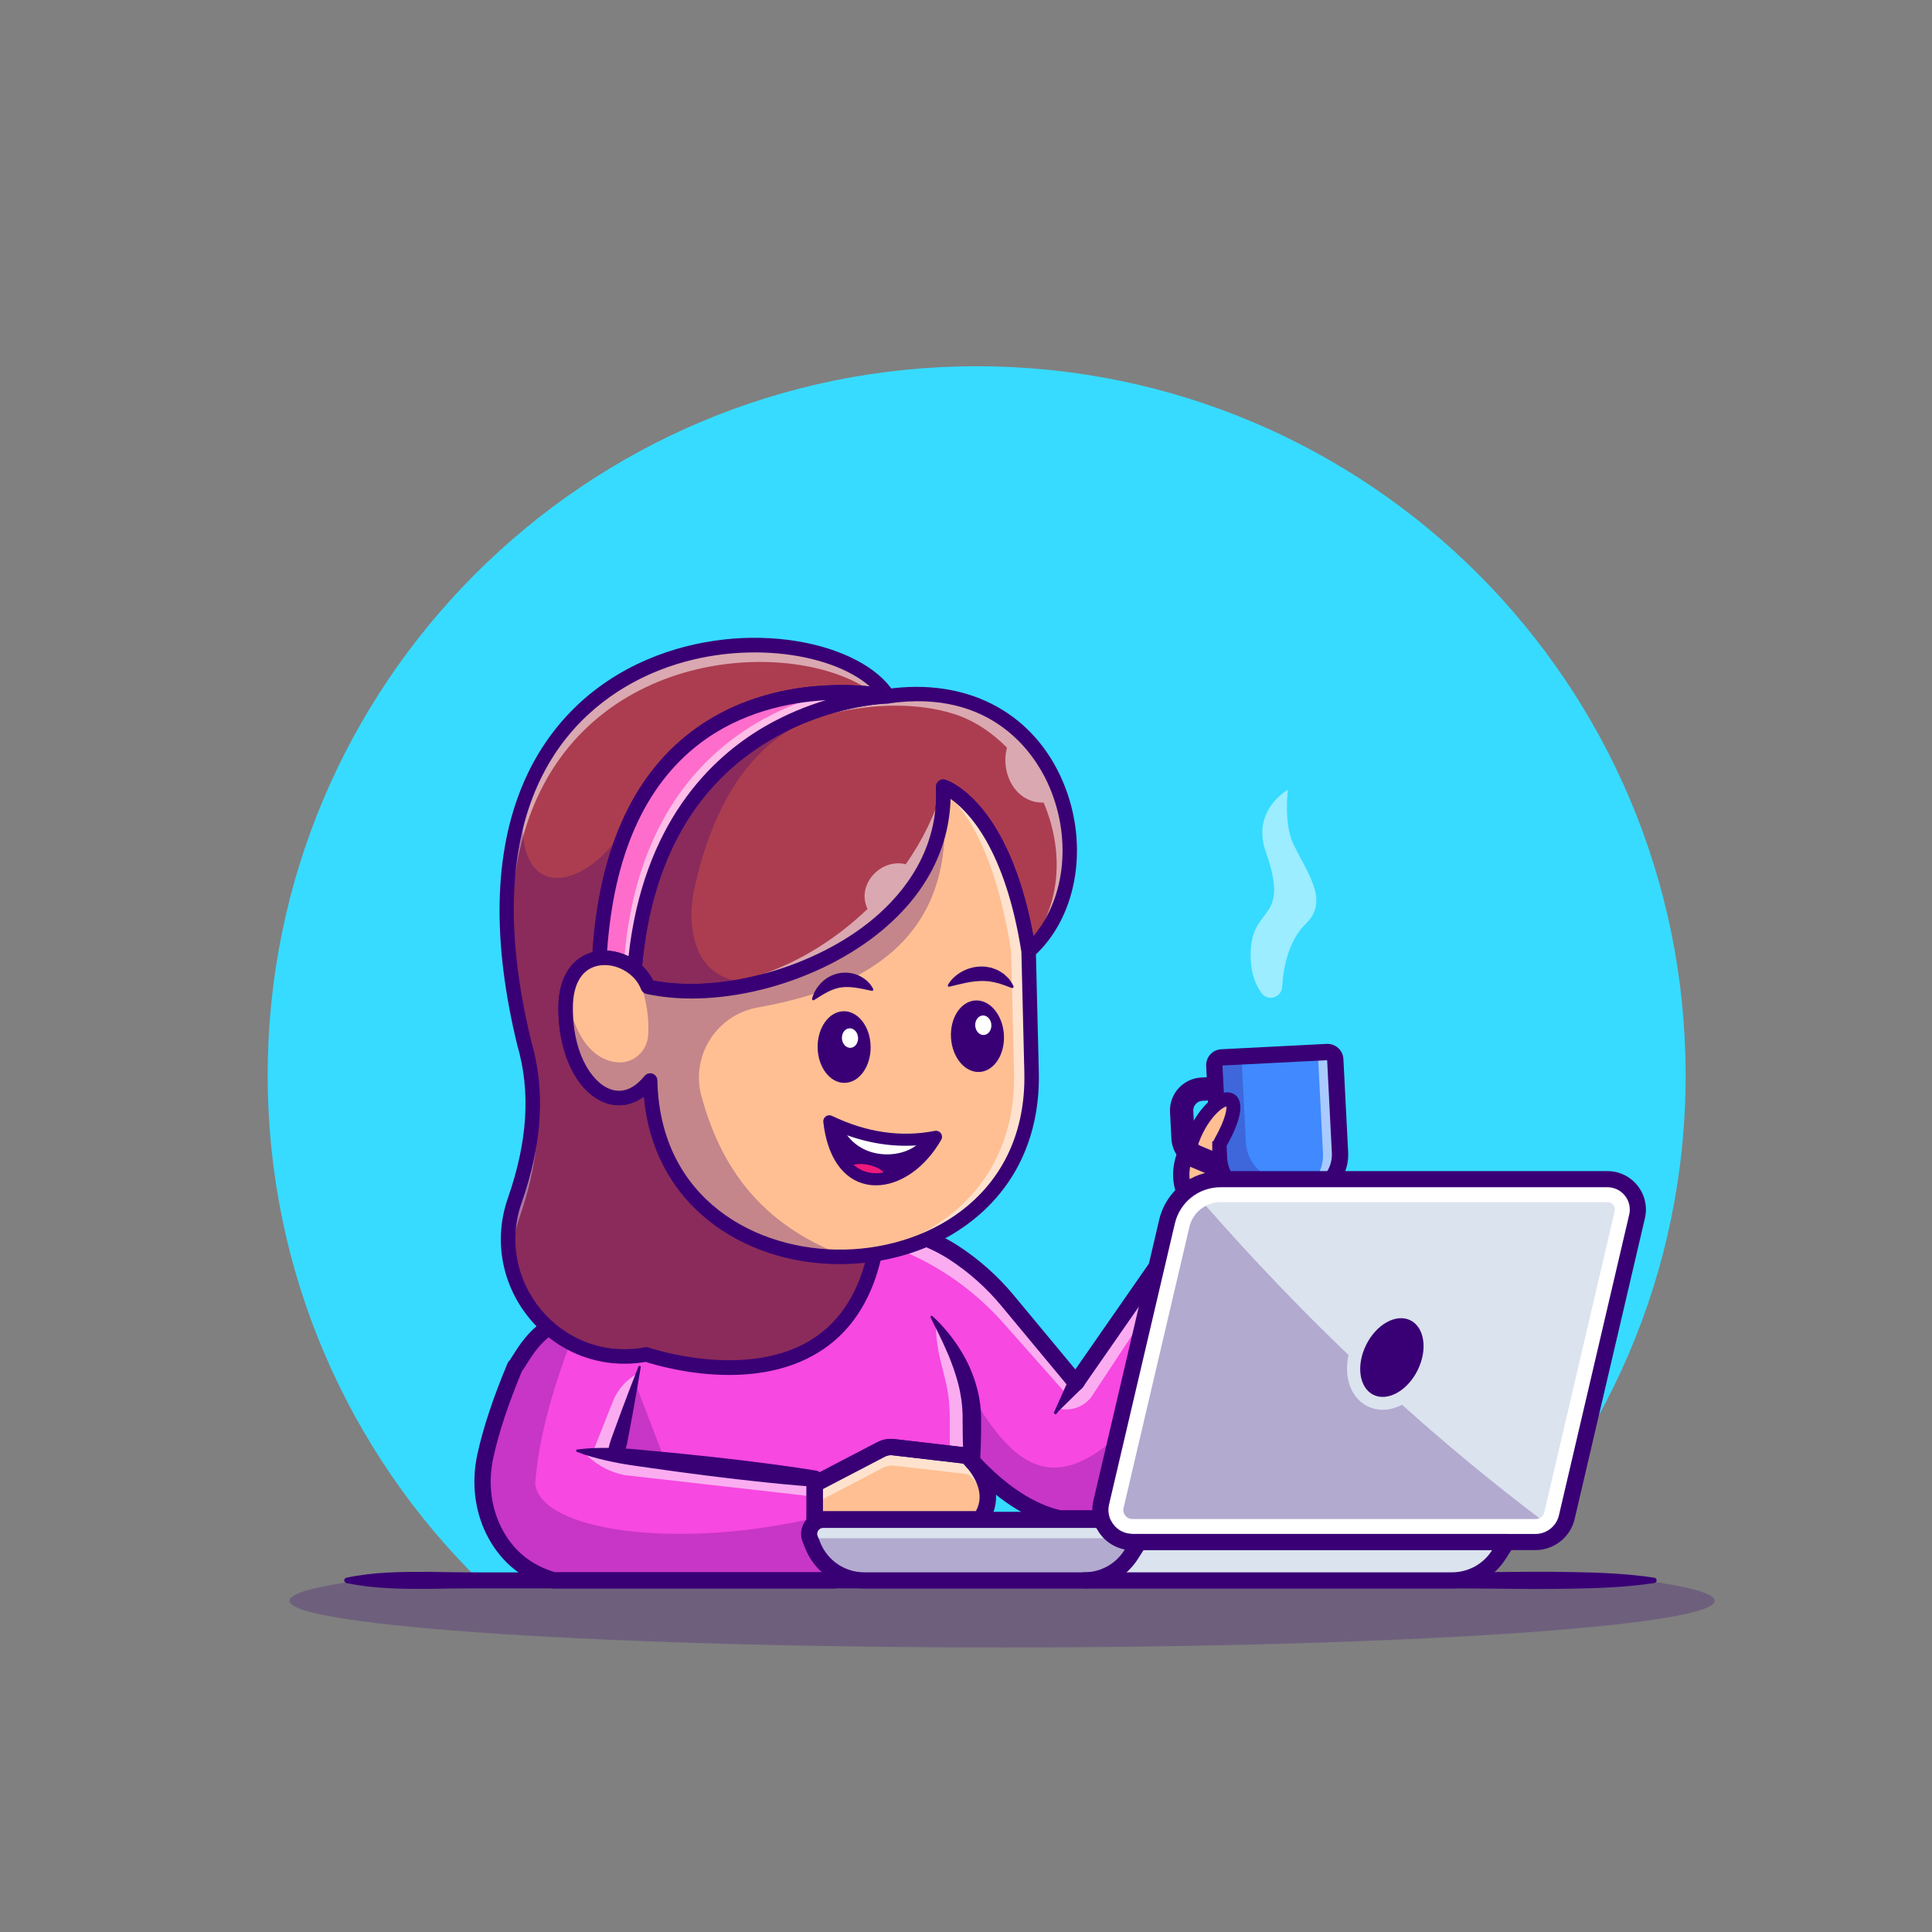<?xml version="1.0" encoding="utf-8"?>
<!-- Generator: Adobe Illustrator 27.5.0, SVG Export Plug-In . SVG Version: 6.00 Build 0)  -->
<svg version="1.1" id="Layer_1" xmlns="http://www.w3.org/2000/svg" xmlns:xlink="http://www.w3.org/1999/xlink" x="0px" y="0px"
	 viewBox="0 0 4000 4000" style="enable-background:new 0 0 4000 4000;" xml:space="preserve">
<rect x="0" y="0" width="4000" height="4000" fill="#808080" stroke="none"/>
<g>
	<g>
		<rect style="fill:none;" width="4000" height="4000"/>
	</g>
	<g>
		<g>
			<g>
				<path style="fill:#37DBFF;" d="M3489.938,2226.133c0-810.679-657.185-1467.861-1467.864-1467.861
					S554.21,1415.454,554.21,2226.133c0,409.985,168.151,780.64,439.166,1046.958h2057.396
					C3321.787,3006.772,3489.938,2636.118,3489.938,2226.133z"/>
			</g>
		</g>
		<g>
			<g>
				<g>
					<g>
						<path style="fill:#F748E1;" d="M2405.464,2607.277l-1.881,30.33v0.096l-29.751,475.874l-5.593,1.977l-80.14,28.064h-94.268
							c-58.297-12.779-121.174-52.8-182.027-119.342c-0.771-0.868-1.591-1.737-2.411-2.652c-4.581-4.918-7.667-7.667-7.667-7.667
							l-152.228-17.744c-8.679-1.012-17.455,0.627-25.219,4.629l-137.569,71.75v78.838l26.762,81.924l12.633,38.624h-579.448
							c-55.163-15.816-94.172-48.171-119.776-94.22c-27.485-49.473-34.091-107.673-22.084-162.981
							c13.019-60.081,36.212-125.128,61.624-185.739l0.048,0.048c11.09-9.885,47.498-82.937,125.758-102.851
							c32.837-8.39,75.074,7.474,122.715,17.359c19.046,3.954,37.177,5.931,54.343,6.027
							c96.969,0.53,162.643-59.888,183.329-171.467c93.497,111.771,175.421,25.46,198.084-25.46
							c2.266-5.063,3.954-9.789,4.966-13.935c1.35-5.352,1.64-9.692,0.772-12.633l3.616,0.771l143.645,31.729
							c24.736,8.92,48.557,20.348,70.641,34.621c41.854,27.196,79.465,60.563,111.482,99.139l4.774,5.738l136.99,164.958
							l167.031-240.227L2405.464,2607.277z"/>
						<path style="fill:#390075;" d="M1729.304,3274.294l-583.286-0.093c-53.809-15.425-94.573-47.495-121.162-95.317
							c-26.919-48.457-34.849-106.909-22.324-164.6c11.563-53.35,32.339-115.981,61.751-186.147l1.335-3.184l0.823,0.825
							c2.002-2.305,4.722-6.099,7.974-10.63c17.471-24.351,53.821-75.02,117.244-91.162c25.195-6.431,54.853,0.859,89.199,9.297
							c11.157,2.739,22.693,5.576,34.558,8.037c18.645,3.872,36.775,5.884,53.882,5.981c0.413,0.005,0.837,0.005,1.248,0.005
							c95.689,0,159.509-60.171,179.79-169.58l0.899-4.839l3.159,3.774c33.489,40.034,68.132,57.871,102.944,52.993
							c41.448-5.796,76.352-44.448,91.245-77.905c2.229-4.985,3.855-9.541,4.829-13.54c1.592-6.309,1.314-9.692,0.801-11.426
							l-1.104-3.74l7.429,1.587l143.66,31.729c26.084,9.39,50.012,21.113,71.399,34.937c42.258,27.461,79.941,60.972,112.009,99.609
							l139.817,168.35l180.867-260.093l-2.39,38.589l-29.846,477.5l-7.039,2.49l-80.913,28.198h-94.27
							c-60.61-13.237-123.975-54.746-183.738-120.103l-2.429-2.671c-3.337-3.584-5.893-6.011-6.951-6.992l-151.482-17.656
							c-8.201-0.981-16.46,0.557-23.889,4.385l-136.311,71.094v77.061L1729.304,3274.294z M1146.984,3269.656h575.923
							l-38.516-118.228v-80.244l138.816-72.397c8.257-4.258,17.451-5.928,26.56-4.878l152.954,17.832l0.547,0.483
							c0.129,0.117,3.218,2.881,7.822,7.817l2.441,2.69c59.097,64.619,121.621,105.649,180.793,118.623l93.379-0.054l83.909-29.399
							l31.025-496.514l-174.89,251.514l-143.711-173.032c-31.77-38.281-69.104-71.479-110.962-98.682
							c-21.089-13.628-44.697-25.195-70.166-34.38l-143.684-31.719c0.127,2.832-0.31,6.255-1.313,10.234
							c-1.038,4.258-2.754,9.077-5.098,14.316c-15.393,34.585-51.638,74.565-94.836,80.605
							c-35.388,4.946-70.379-12.173-103.999-50.918c-21.694,108.833-86.665,168.613-183.425,168.613c-0.427,0-0.854,0-1.282,0
							c-17.417-0.103-35.854-2.144-54.8-6.079c-11.946-2.48-23.525-5.327-34.722-8.076c-33.74-8.301-62.891-15.469-86.948-9.307
							c-61.787,15.723-97.471,65.469-114.619,89.37c-4.329,6.035-7.505,10.459-9.885,12.705
							c-29.167,69.653-49.768,131.792-61.235,184.717c-12.285,56.587-4.526,113.892,21.846,161.357
							C1054.829,3223.25,1094.55,3254.543,1146.984,3269.656z"/>
					</g>
					<g>
						
							<rect x="2167.863" y="2891.983" transform="matrix(0.571 -0.821 0.821 0.571 -1429.681 3054.197)" style="fill:#390075;" width="76.046" height="4.638"/>
					</g>
				</g>
				<g style="opacity:0.25;">
					<path style="fill:#390075;" d="M1726.106,3271.977h-579.448c-55.163-15.816-94.172-48.171-119.776-94.22
						c-27.485-49.473-34.091-107.673-22.084-162.981c13.019-60.081,36.212-125.128,61.624-185.739l0.048,0.048
						c11.09-9.885,49.955-64.854,128.215-84.769c-47.158,118.281-79.803,229.523-86.602,328.275
						c11.91,95.088,283.576,136.123,567.153,72.811l7.667,53.668l30.571,34.283L1726.106,3271.977z"/>
				</g>
				<g>
					<path style="fill:#390075;" d="M3425.148,3277.49c-56.417,8.56-112.833,10.61-169.25,11.663
						c-56.417,1.182-112.834,0.554-169.25-0.09c-56.417-0.5-112.834-0.63-169.252-0.549h-169.25h-677.003h-677.003h-338.502
						l-84.625,0.032l-42.313,0.396l-42.312,0.686c-56.417,0.195-112.834-0.303-169.25-12.136c-3.044-0.64-4.995-3.625-4.357-6.67
						c0.474-2.253,2.239-3.909,4.357-4.355c56.416-11.836,112.833-12.332,169.25-12.136l42.312,0.686l42.313,0.396l84.625,0.032
						h338.502h677.003h677.003h169.25c56.417,0.081,112.834-0.049,169.252-0.552c56.416-0.645,112.833-1.272,169.25-0.088
						c56.417,1.052,112.833,3.103,169.25,11.663c3.044,0.461,5.138,3.306,4.675,6.35
						C3429.448,3275.286,3427.496,3277.131,3425.148,3277.49z"/>
				</g>
				<g>
					<g>
						<g>
							<path style="fill:#FFBF93;" d="M2456.609,2384.115c0,0-21.719,40.529-4.029,84.438c17.691,43.91,116.007,0,116.007,0"/>
						</g>
						<g>
							<path style="fill:#390075;" d="M2490.637,2490.403c-8.218,0-15.955-1.079-22.554-3.745
								c-8.486-3.428-14.426-9.229-17.654-17.241c-17.888-44.404,3.228-84.702,4.136-86.396l4.087,2.188
								c-0.212,0.396-20.981,40.137-3.921,82.48c2.737,6.792,7.813,11.729,15.088,14.668c32.256,13.032,97.17-15.63,97.822-15.923
								l1.89,4.233C2567.326,2471.653,2524.865,2490.398,2490.637,2490.403z"/>
						</g>
					</g>
					<g>
						<path style="fill:#4089FF;" d="M2695.096,2473.742l-83.429,4.253c-46.112,2.351-85.398-33.125-87.748-79.236l-9.821-192.647
							c-0.452-8.865,6.369-16.418,15.234-16.871l218.31-11.129c8.865-0.452,16.418,6.368,16.87,15.234l9.821,192.647
							C2776.683,2432.106,2741.208,2471.392,2695.096,2473.742z"/>
					</g>
					<g style="opacity:0.25;">
						<path style="fill:#390075;" d="M2758.271,2439.66c-14.356,19.562-37.053,32.741-63.154,34.072l-83.455,4.254
							c-46.086,2.349-85.408-33.113-87.76-79.247l-9.82-192.626c-0.452-8.861,6.406-16.405,15.267-16.856l41.078-2.094
							l9.085,178.227c2.352,46.135,41.626,81.599,87.76,79.247l83.407-4.252C2753.231,2440.255,2755.779,2440.029,2758.271,2439.66z
							"/>
					</g>
					<g style="opacity:0.55;">
						<path style="fill:#FFFFFF;" d="M2764.496,2193.348l9.819,192.626c2.352,46.134-33.113,85.408-79.198,87.758l-35.299,1.799
							c46.134-2.352,81.598-41.626,79.247-87.76l-9.82-192.626c-0.452-8.861-7.993-15.671-16.854-15.219l35.251-1.797
							C2756.503,2177.677,2764.044,2184.487,2764.496,2193.348z"/>
					</g>
					<g>
						<path style="fill:#390075;" d="M2607.355,2494.983c-53.083,0-97.559-41.763-100.293-95.366l-9.819-192.646
							c-0.923-18.14,13.083-33.657,31.226-34.585l218.313-11.128c18.137-0.903,33.66,13.096,34.585,31.23l9.822,192.646
							c1.367,26.807-7.788,52.534-25.774,72.456c-17.988,19.922-42.656,31.641-69.458,33.008l-83.43,4.253
							C2610.798,2494.939,2609.067,2494.983,2607.355,2494.983z M2530.993,2206.052l9.78,191.846
							c1.873,36.748,33.33,65.146,70.034,63.242l83.43-4.253l0,0c17.8-0.908,34.18-8.691,46.125-21.919
							c11.943-13.228,18.022-30.317,17.114-48.115l-9.78-191.846L2530.993,2206.052z"/>
					</g>
					<g>
						<g>
							<path style="fill:#FFBF93;" d="M2530.159,2359.479c-7.377,0.723-17.998,5.413-17.998,5.413v32.548l-50.956-13.32
								C2490.667,2265.308,2601.475,2226.829,2530.159,2359.479z"/>
						</g>
						<g>
							<path style="fill:#390075;" d="M2514.479,2400.442l-56.074-14.658l0.549-2.222c15.977-64.419,55.493-104.922,77.876-109.395
								c8.552-1.689,13.149,1.709,15.496,4.878c8.857,11.963,1.709,40.918-20.127,81.533l-0.583,1.089l-1.23,0.122
								c-5.405,0.527-12.859,3.394-15.906,4.639V2400.442z M2464.018,2382.458l45.823,11.978v-31.055l1.384-0.61
								c0.422-0.19,9.944-4.365,17.458-5.444c29.47-55.186,22.71-71.748,19.917-75.522c-2.251-3.037-5.901-4.063-10.862-3.091
								C2516.816,2282.893,2479.86,2321.199,2464.018,2382.458z"/>
						</g>
					</g>
					<g>
						<path style="fill:#390075;" d="M2461.218,2398.582c-1.155,0-2.327-0.137-3.496-0.43c-7.754-1.924-12.48-9.766-10.557-17.52
							c16.331-65.835,58.135-112.729,87.502-118.423c11.414-2.192,21.487,1.377,27.61,9.844
							c12.52,17.314,4.731,51.367-23.149,101.206c-3.896,6.982-12.712,9.468-19.688,5.566c-6.973-3.901-9.463-12.715-5.562-19.688
							c24.866-44.453,25.796-62.91,25.203-68.423c-12.72,3.013-48.723,35.952-63.835,96.88
							C2473.613,2394.182,2467.709,2398.582,2461.218,2398.582z"/>
					</g>
					<g>
						<path style="fill:#390075;" d="M2517.165,2437.927l-50.225-21.099c-24.011-10.073-40.386-33.398-41.709-59.409l-2.798-54.897
							c-0.93-18.218,5.291-35.698,17.512-49.224c12.214-13.511,28.96-21.465,47.156-22.393l28.171-1.436l2.456,48.154l-28.171,1.436
							c-5.339,0.273-10.254,2.607-13.835,6.572c-3.584,3.96-5.405,9.087-5.134,14.429l2.8,54.902
							c0.388,7.622,5.186,14.453,12.219,17.407l50.234,21.104L2517.165,2437.927z"/>
					</g>
					<g>
						<path style="fill:#390075;" d="M2490.524,2504.866c-9.978,0-19.556-1.343-27.893-4.712
							c-12.122-4.897-21.011-13.643-25.706-25.293c-20.405-50.654,3.767-96.782,4.807-98.721
							c4.402-8.208,14.631-11.309,22.847-6.899c8.193,4.39,11.289,14.57,6.941,22.773c-0.303,0.591-17.617,34.663-3.286,70.229
							c0.896,2.227,2.434,4.756,7.039,6.616c20.342,8.203,67.012-7.041,86.431-15.718c8.508-3.794,18.489,0.01,22.292,8.525
							c3.801,8.511-0.017,18.491-8.528,22.295C2569.621,2486.575,2527.331,2504.866,2490.524,2504.866z"/>
					</g>
				</g>
				<g>
					<path style="fill:#FCBBA0;" d="M1756.436,2454.616v80.574c-21.94,53.185-47.014,85.733-75.27,97.499
						c-8.728,3.616-17.745,5.256-27.051,4.918c-28.642-1.061-60.129-20.83-94.461-59.502l-6.799-192.298
						c24.35,24.785,49.473,44.41,75.559,57.574c28.883,14.707,58.924,21.506,90.459,18.805
						C1731.169,2461.126,1743.706,2458.618,1756.436,2454.616z"/>
					<path style="fill:#390075;" d="M1656.455,2639.968c-0.806,0-1.614-0.015-2.422-0.044
						c-29.229-1.084-61.563-21.367-96.113-60.283l-0.554-0.625l-7.036-199.087l4.18,4.253c24.963,25.41,50.178,44.629,74.951,57.129
						c29.233,14.888,59.243,21.138,89.216,18.564c12.168-1.05,24.639-3.564,37.063-7.471l3.015-0.947l-0.176,84.614
						c-22.107,53.594-47.852,86.821-76.521,98.755C1673.816,2638.245,1665.217,2639.968,1656.455,2639.968z M1561.941,2577.185
						c33.464,37.524,64.504,57.075,92.261,58.11c8.906,0.283,17.698-1.274,26.077-4.751c27.417-11.411,52.258-43.647,73.838-95.815
						v-76.978c-11.748,3.481-23.523,5.752-35.042,6.743c-30.862,2.646-61.707-3.77-91.712-19.048
						c-23.83-12.026-48.027-30.117-71.982-53.818L1561.941,2577.185z"/>
				</g>
				<g style="opacity:0.55;">
					<path style="fill:#FFFFFF;" d="M1320.469,2843.558L1320.469,2843.558c-23.495,12.605-41.766,33.126-51.569,57.922
						l-41.16,104.108l-20.239-0.607l0,0c21.175,24.103,49.443,40.876,80.746,47.911l5.479,1.231l392.985,44.603v-26.135
						l-386.736-57.814l-15.645-8.728L1320.469,2843.558z"/>
				</g>
				<g>
					<path style="fill:#390075;" d="M1552.614,2595.002c-9.321,0-16.877-7.529-16.877-16.851v-0.049c0-1.04,0.098-2.075,0.288-3.096
						c9.868-52.871,8.941-116.45-2.751-189.019l-1.799-3.105c-4.646-8.081-1.858-18.398,6.223-23.042
						c8.076-4.648,18.396-1.855,23.04,6.226l3.325,5.737c1.008,1.753,1.692,3.672,2.021,5.664
						c12.776,77.578,13.845,146.016,3.179,203.428C1567.932,2588.894,1560.983,2595.002,1552.614,2595.002z"/>
				</g>
				<g>
					<path style="fill:#390075;" d="M1194.972,3001.079c21.132-2.952,41.987-3.56,62.753-3.394
						c20.767,0.154,41.4,1.443,61.959,3.354c41.112,3.882,82.252,7.527,123.293,12.024c20.538,2.092,41.061,4.316,61.558,6.765
						c20.509,2.344,41.013,4.722,61.483,7.395c40.969,5.1,81.875,10.737,122.665,17.371l0.753,0.122
						c8.279,1.348,14.159,8.516,14.152,16.641v11.235c0,9.319-7.556,16.875-16.876,16.875c-9.321,0-16.877-7.556-16.877-16.875
						v-11.235l14.905,16.76c-41.215-3.013-82.312-7.024-123.346-11.57c-20.532-2.151-41.029-4.595-61.522-7.078
						c-20.505-2.373-40.984-4.973-61.447-7.703c-40.963-5.151-81.826-11.152-122.717-16.919
						c-20.443-2.91-40.812-6.445-61.046-11.116c-20.237-4.656-40.382-10.088-60.253-17.864c-1.282-0.503-1.914-1.948-1.412-3.23
						C1193.335,3001.772,1194.111,3001.204,1194.972,3001.079z"/>
				</g>
				<g>
					<path style="fill:#390075;" d="M1326.526,2830.635c-4.796,30.244-10.172,60.33-15.548,90.415l-8.413,45.032
						c-2.946,14.973-4.938,30.208-10.544,44.446c-3.434,8.723-13.289,13.008-22.012,9.575c-7.573-2.983-11.797-10.813-10.532-18.533
						c2.469-15.103,8.553-29.209,13.683-43.582l15.813-42.993c10.775-28.601,21.55-57.2,32.905-85.64
						c0.497-1.245,1.908-1.851,3.152-1.353C1326.102,2828.43,1326.7,2829.541,1326.526,2830.635z"/>
				</g>
				<g>
					<g>
						<path style="fill:#FFBF93;" d="M2029.886,3145.402h-343.175v-72.811l137.569-71.75c7.763-4.002,16.539-5.641,25.219-4.629
							l152.228,17.744c0,0,3.086,2.749,7.667,7.667c0.82,0.916,1.64,1.784,2.411,2.652
							C2030.465,3045.347,2065.375,3095.544,2029.886,3145.402z"/>
					</g>
					<g>
						<path style="fill:#390075;" d="M2031.083,3147.722h-346.692v-76.538l138.816-72.397c8.257-4.258,17.451-5.928,26.56-4.878
							l152.954,17.832l0.547,0.488c0.129,0.112,3.218,2.876,7.822,7.813l2.441,2.69c17.761,20.054,55.076,72.271,18.245,124.014
							L2031.083,3147.722z M1689.03,3143.083h339.653c33.75-48.721-1.709-98.179-18.616-117.271l-2.405-2.646
							c-3.337-3.584-5.893-6.011-6.951-6.992l-151.482-17.656c-8.201-0.981-16.46,0.557-23.889,4.385l-136.311,71.094V3143.083z"/>
					</g>
				</g>
				<g style="opacity:0.55;">
					<path style="fill:#FFFFFF;" d="M2044.159,3111.745c-6.703-21.167-19.915-38.672-29.124-49.135
						c-0.772-0.868-1.591-1.737-2.411-2.652c-4.581-4.918-7.667-7.667-7.667-7.667l-152.228-17.745
						c-8.679-1.012-17.455,0.627-25.219,4.629l-137.569,71.75v34.476h-3.231v-72.811l137.569-71.75
						c7.763-4.002,16.539-5.641,25.219-4.629l152.228,17.744c0,0,3.086,2.749,7.667,7.667c0.82,0.916,1.64,1.784,2.411,2.652
						C2026.221,3040.574,2050.379,3074.231,2044.159,3111.745z"/>
				</g>
				<g style="opacity:0.55;">
					<path style="fill:#FFFFFF;" d="M2403.584,2637.607v0.096l-23.193,71.123l-122.283,185.499l-3.95,4.037
						c-16.439,16.802-40.604,23.538-63.364,17.661l0,0l15.093-31.873l-129.065-145.594c-26.842-30.28-56.814-57.633-89.414-81.604
						l0,0c-56.923-41.855-121.091-72.83-189.271-91.365l-47.437-12.896l-0.096-0.048c0,0,1.977-5.545,5.063-13.887
						c1.254-3.52,2.749-7.57,4.388-11.862l143.645,31.729c24.736,8.92,48.557,20.348,70.641,34.621
						c41.854,27.196,79.465,60.563,111.482,99.139l4.774,5.738l136.99,164.958l167.031-240.227L2403.584,2637.607z"/>
				</g>
				<g style="opacity:0.55;">
					<path style="fill:#FFFFFF;" d="M1937.558,2738.432L1937.558,2738.432c0,26.061,3.161,52.026,9.413,77.326l9.997,40.453
						c6.252,25.3,9.413,51.265,9.413,77.326v80.404c0,0,49.405,1.882,53.844,0
						C2044.146,3003.803,1993.706,2796.152,1937.558,2738.432z"/>
				</g>
				<g>
					<path style="fill:#390075;" d="M2029.887,3162.278h-343.176c-9.321,0-16.878-7.554-16.878-16.875v-72.813
						c0-6.289,3.496-12.056,9.072-14.966l137.568-71.748c10.903-5.62,22.988-7.832,34.985-6.426l152.219,17.744
						c3.445,0.4,6.682,1.855,9.272,4.16c0.376,0.337,3.816,3.428,8.789,8.765l2.654,2.915
						c20.105,22.705,62.131,81.899,19.243,142.153C2040.471,3159.636,2035.349,3162.278,2029.887,3162.278z M1703.588,3128.528
						h317.007c20.176-36.792-4.258-73.677-21.426-93.066l-2.376-2.612c-0.974-1.04-1.877-1.978-2.678-2.788l-146.57-17.085
						c-5.327-0.625-10.693,0.371-15.53,2.866l-128.428,66.982V3128.528z"/>
				</g>
				<g>
					<path style="fill:#390075;" d="M1930.538,2724.788c9.977,9.165,19.352,18.953,28.092,29.343
						c4.414,5.156,8.634,10.503,12.78,15.916c3.973,5.532,8.063,11.023,11.842,16.75c7.502,11.462,14.419,23.45,20.588,35.894
						c5.963,12.554,11.284,25.52,15.419,38.989c4.109,13.455,7.701,27.222,9.46,41.36c0.597,3.508,1.012,7.043,1.309,10.596
						c0.308,3.547,0.773,7.095,0.939,10.649c0.178,7.058,0.425,14.429,0.38,20.847c-0.054,26.528-0.459,53.052-2.277,79.583
						c-0.637,9.319-8.71,16.36-18.031,15.72c-8.539-0.583-15.161-7.412-15.721-15.72c-1.82-26.558-2.228-53.12-2.284-79.68
						c0.087-6.853-0.127-12.751-0.217-18.962c-0.424-6.125-0.436-12.285-1.27-18.398l-1.057-9.189
						c-0.493-3.049-1.058-6.089-1.481-9.158c-0.94-6.121-2.235-12.212-3.602-18.296c-2.847-12.156-6.648-24.158-10.621-36.211
						c-4.38-11.907-8.654-24.021-14.041-35.774c-10.049-23.879-22.312-47.141-34.063-71.365c-0.602-1.213-0.105-2.683,1.108-3.286
						C1928.717,2723.936,1929.813,2724.136,1930.538,2724.788z"/>
				</g>
				<g>
					<g>
						<path style="fill:#390075;" d="M1726.105,3288.85h-579.448c-1.572,0-3.14-0.22-4.651-0.654
							c-57.649-16.528-101.345-50.923-129.875-102.236c-28.64-51.553-37.1-113.618-23.826-174.761
							c11.748-54.219,32.793-117.705,62.551-188.687c1.043-2.49,2.649-4.653,4.646-6.348c1.089-1.45,3.972-6.079,6.323-9.854
							c24.717-39.692,90.256-144.951,257.954-78.955c17.205,3.486,33.884,5.298,49.6,5.391c0.396,0,0.801,0,1.194,0
							c89.126,0,146.318-54.487,165.447-157.671c1.199-6.465,6.04-11.646,12.41-13.271c6.362-1.641,13.101,0.586,17.258,5.679
							c38.018,46.572,75.086,62.666,110.173,47.808c40.742-17.251,65.813-70.098,63.811-87.202
							c-0.635-5.425,1.394-10.82,5.444-14.482c4.053-3.662,9.622-5.146,14.956-3.96l147.261,32.5
							c0.708,0.156,1.406,0.356,2.087,0.605c26.838,9.678,51.76,21.899,74.077,36.318c43.518,28.281,82.302,62.769,115.308,102.539
							l127.588,153.623l165.215-237.588c4.319-6.221,12.241-8.804,19.404-6.304c7.148,2.49,11.768,9.434,11.294,16.987
							l-31.631,506.304c-0.422,6.768-4.858,12.627-11.262,14.873l-85.732,30.044c-1.794,0.63-3.679,0.947-5.581,0.947h-94.27
							c-1.216,0-2.427-0.132-3.616-0.391c-63.062-13.828-129.063-56.86-190.864-124.438l-2.556-2.817
							c-0.974-1.04-1.877-1.978-2.678-2.788l-146.57-17.085c-5.327-0.625-10.691,0.371-15.532,2.866l-128.425,66.982v65.918
							l38.56,117.988c1.68,5.142,0.793,10.776-2.38,15.151C1736.594,3286.262,1731.513,3288.85,1726.105,3288.85z M1149.072,3255.1
							h553.762l-32.166-98.428c-0.552-1.694-0.835-3.462-0.835-5.244v-78.838c0-6.289,3.499-12.056,9.072-14.966l137.568-71.748
							c10.903-5.62,22.988-7.832,34.985-6.426l152.219,17.744c3.445,0.4,6.682,1.855,9.272,4.16
							c0.376,0.337,3.816,3.428,8.789,8.765l2.654,2.915c56.35,61.621,115.588,100.952,171.304,113.711h89.531l72.458-25.396
							l27.168-434.878l-143.416,206.24c-3.008,4.331-7.869,7.002-13.135,7.227c-5.212,0.234-10.334-2.021-13.704-6.079
							l-141.755-170.684c-30.845-37.158-67.078-69.38-107.705-95.781c-19.851-12.827-42.117-23.774-66.157-32.524l-127.82-28.213
							c-8.415,34.565-39.109,81.494-82.144,99.717c-30.447,12.881-75.776,15.991-127.275-33.34
							c-28.237,98.071-96.56,153.467-191.228,153.467c-0.442,0-0.881,0-1.326-0.005c-18.384-0.103-37.788-2.251-57.681-6.382
							c-0.957-0.2-1.897-0.479-2.807-0.845c-142.522-56.694-193.655,25.415-218.225,64.883c-3.877,6.226-6.77,10.874-9.734,14.375
							c-28.303,67.876-48.303,128.364-59.453,179.824c-11.536,53.135-4.309,106.831,20.344,151.206
							C1065.632,3212.722,1100.791,3240.72,1149.072,3255.1z"/>
					</g>
					<g>
						<path style="fill:#390075;" d="M2241.443,2872.71l-55.276,54.189c-0.968,0.95-2.522,0.933-3.47-0.034
							c-0.725-0.74-0.884-1.826-0.49-2.717l31.519-70.701c3.864-8.665,14.02-12.559,22.686-8.694
							c8.666,3.862,12.56,14.019,8.696,22.686C2244.209,2869.453,2242.924,2871.25,2241.443,2872.71z"/>
					</g>
				</g>
				<g style="opacity:0.55;">
					<path style="fill:#FFFFFF;" d="M1756.436,2454.616v80.574c-21.94,53.185-47.014,85.733-75.27,97.499
						c39.154-36.308,37.707-88.096,37.707-88.096v-82.406C1731.169,2461.126,1743.706,2458.618,1756.436,2454.616z"/>
					<path style="fill:#390075;" d="M1670.068,2639.822l9.521-8.833c37.888-35.137,36.98-85.825,36.968-86.333l-0.003-84.6
						l2.119-0.181c12.17-1.05,24.641-3.564,37.065-7.471l3.015-0.947l-0.176,84.614c-22.107,53.594-47.852,86.821-76.521,98.755
						L1670.068,2639.822z M1721.193,2464.299v80.293c0.012,0.42,0.835,43.833-28.45,79.214
						c22.517-15.063,43.113-44.932,61.372-89.077v-76.978C1743.088,2461.023,1732.036,2463.22,1721.193,2464.299z"/>
				</g>
				<g>
					<path style="fill:#390075;" d="M1552.614,2595.002c-9.321,0-16.877-7.529-16.877-16.851v-0.049
						c0-9.321,7.556-16.875,16.877-16.875s16.877,7.554,16.877,16.875S1561.936,2595.002,1552.614,2595.002z"/>
				</g>
				<g style="opacity:0.25;">
					<path style="fill:#390075;" d="M2368.24,3115.555l-80.14,28.064h-94.268c-58.297-12.779-121.174-52.8-182.027-119.342
						c-0.771-0.868-1.591-1.737-2.411-2.652l-5.834-146.152c81.876,138.1,169.924,254.742,347.756,59.695
						C2351.314,2935.167,2360.573,3033.004,2368.24,3115.555z"/>
				</g>
				<g>
					<path style="fill:#390075;" d="M1756.435,2543c-9.321,0-16.877-7.554-16.877-16.875v-75.898
						c0-9.321,7.556-16.875,16.877-16.875s16.877,7.554,16.877,16.875v75.898C1773.313,2535.447,1765.756,2543,1756.435,2543z"/>
				</g>
				<g>
					<g>
						<path style="fill:#FFFFFF;" d="M3390.964,2505.599c-0.068,4.283-0.612,8.635-1.632,13.054l-145.366,621.989
							c-2.788,12.511-8.975,23.525-17.474,32.093c0,0-0.068,0.067-0.204,0.204c-0.884,0.884-1.768,1.7-2.652,2.516
							c-11.831,10.743-27.537,17.134-44.398,17.134H2344.57c-3.944,0-7.751-0.34-11.49-0.952
							c-16.862-2.924-31.344-12.17-41.135-25.021c-4.623-5.915-8.159-12.646-10.539-19.853c-3.536-10.879-4.352-22.845-1.632-35.016
							l136.392-582.349c6.187-26.381,21.281-48.886,41.679-64.525c0.068,0,0.068,0,0.068,0c2.244-1.767,4.624-3.4,7.003-4.963
							c18.018-11.83,39.503-18.562,62.28-18.562h800.875C3364.107,2441.347,3391.779,2471.195,3390.964,2505.599z"/>
					</g>
					<g>
						<path style="fill:#DBE3EE;" d="M3343.369,2504.443c0,1.292-0.136,2.38-0.408,3.468l-145.366,621.921
							c-0.884,3.875-2.516,7.003-4.896,9.383l-1.02,0.952c-1.428,1.224-2.924,2.312-4.556,3.06
							c-2.448,1.156-5.099,1.768-7.887,1.768H2344.57c-1.224,0-2.448-0.136-3.74-0.34c-4.147-0.68-8.227-3.196-11.014-6.867
							c-1.564-2.04-2.516-3.876-3.196-5.983c-1.02-2.991-1.156-6.323-0.408-9.655l136.324-581.874
							c3.196-13.938,10.947-26.449,21.825-35.627l2.991-2.38c1.156-0.952,2.448-1.767,3.74-2.584
							c1.836-1.156,3.672-2.312,5.575-3.263c9.315-4.895,19.786-7.479,30.528-7.479h800.875c5.303,0,8.839,2.448,10.879,4.555
							C3340.649,2495.264,3343.505,2499.004,3343.369,2504.443z"/>
					</g>
					<g>
						<path style="fill:#DBE3EE;" d="M3119.812,3192.588l-16.522,25.973c-21.146,33.248-57.793,53.442-97.161,53.442H1789.553
							c-46.982,0-89.205-28.557-106.747-72.139l-5.439-13.395c-7.615-18.969,6.323-39.707,26.789-39.707h577.251
							c8.567,26.177,33.112,45.826,63.164,45.826H3119.812z"/>
					</g>
					<g>
						<line style="fill:#DBE3EE;" x1="2281.473" y1="3146.762" x2="2281.405" y2="3146.762"/>
						<polygon style="fill:#390075;" points="2281.474,3149.08 2281.406,3149.08 2281.406,3144.441 						"/>
					</g>
					<g>
						<path style="fill:#390075;" d="M3179.238,3209.285H2344.57c-36.047,0-67.808-23.042-79.028-57.334
							c-4.6-14.155-5.31-29.307-2.061-43.843l136.431-582.52c13.877-59.424,66.221-100.938,127.283-100.938h800.876
							c24.441,0,47.17,10.991,62.366,30.151c15.203,19.17,20.725,43.828,15.151,67.651l-145.369,621.987
							C3251.896,3181.936,3217.822,3209.285,3179.238,3209.285z M2527.194,2458.04c-45.469,0-84.441,30.903-94.775,75.151
							l-136.394,582.363c-1.936,8.667-1.526,17.485,1.257,26.045c6.709,20.503,25.715,34.297,47.288,34.297h834.668
							c23.062,0,43.43-16.348,48.43-38.872l145.41-622.168v-0.005c3.24-13.838,0.032-28.164-8.801-39.302
							c-8.823-11.128-22.019-17.51-36.206-17.51H2527.194z"/>
					</g>
					<g style="opacity:0.25;">
						<path style="fill:#390075;" d="M2358.44,3192.588l-16.522,25.973c-21.146,33.248-57.793,53.442-97.16,53.442h-455.205
							c-46.982,0-89.205-28.557-106.747-72.139l-5.439-13.395c-0.204-0.612-0.476-1.156-0.612-1.768h636.403
							c9.247,5.032,19.922,7.887,31.412,7.887H2358.44z"/>
					</g>
					<g>
						<path style="fill:#390075;" d="M3006.13,3288.699H1789.553c-54.058,0-102.039-32.427-122.234-82.607l-5.42-13.345
							c-5.679-14.141-3.975-30.059,4.529-42.637c8.486-12.549,22.59-20.044,37.727-20.044h564.126
							c13.555,0,25.972,7.471,32.405,19.492c8.689,16.25,25.505,26.338,43.884,26.338h775.242c6.091,0,11.699,3.32,14.631,8.662
							c2.932,5.337,2.722,11.851-0.547,16.992l-16.614,26.118C3092.973,3265.881,3051.42,3288.699,3006.13,3288.699z
							 M1704.155,3163.455c-5.82,0-8.982,3.745-10.071,5.356c-1.096,1.626-3.416,5.991-1.228,11.436l5.415,13.335
							c15.1,37.52,50.923,61.729,91.282,61.729H3006.13c33.813,0,64.834-17.031,82.983-45.562l0.295-0.464H2344.57
							c-30.72,0-58.816-16.851-73.323-43.979c-0.613-1.143-1.748-1.851-2.966-1.851H1704.155z"/>
					</g>
					<g>
						<path style="fill:#390075;" d="M2244.729,3288.674c-9.219,0-16.692-7.476-16.692-16.694s7.473-16.694,16.692-16.694
							c33.87,0,64.929-17.07,83.083-45.659l16.516-26.016c4.941-7.778,15.259-10.083,23.04-5.142
							c7.783,4.941,10.085,15.259,5.144,23.042l-16.516,26.011C2331.684,3265.813,2290.087,3288.674,2244.729,3288.674z"/>
					</g>
					<g>
						
							<ellipse transform="matrix(0.446 -0.895 0.895 0.446 -918.383 4136.475)" style="fill:#390075;" cx="2881.628" cy="2809.969" rx="86.123" ry="59.402"/>
					</g>
					<g style="opacity:0.25;">
						<path style="fill:#390075;" d="M3187.124,3143.226c-2.448,1.156-5.099,1.768-7.887,1.768H2344.57
							c-1.224,0-2.448-0.136-3.74-0.34c-4.147-0.68-8.227-3.196-11.014-6.867c-1.564-2.04-2.516-3.876-3.196-5.983
							c-1.02-2.991-1.156-6.323-0.408-9.655l136.324-581.874c3.196-13.938,10.947-26.449,21.825-35.627l2.991-2.38
							c1.156-0.952,2.448-1.767,3.74-2.584c1.836-1.156,3.672-2.312,5.575-3.263c95.257,108.583,193.641,211.658,295.356,309.091
							c-3.332,14.958-4.079,29.984-2.04,44.059c4.012,28.285,18.97,50.79,41.135,61.805c9.723,4.895,20.33,7.343,31.48,7.343
							c13.598,0,27.265-3.603,40.183-10.334C2994.911,2991.128,3089.692,3069.455,3187.124,3143.226z"/>
					</g>
				</g>
				<g>
					<path style="fill:#390075;" d="M1749.159,2339.043c-4.63,9.456-12.71,17.026-22.983,21.643
						c-10.231,4.595-22.887,5.596-34.31,2.178c-11.516-3.254-21.139-10.784-27.511-19.634c-6.368-8.926-9.906-19.26-9.469-29.868
						c0.074-1.792,1.587-3.186,3.379-3.11c0.67,0.027,1.284,0.256,1.786,0.625l0.093,0.068c8.164,5.977,14.762,11.211,21.298,15.3
						c6.497,4.077,12.573,7.109,18.719,8.933c6.147,1.824,12.467,2.712,19.872,2.495c7.435-0.132,15.637-1.626,25.586-3.206
						l0.143-0.022c1.758-0.281,3.408,0.918,3.688,2.676C1749.556,2337.803,1749.442,2338.467,1749.159,2339.043z"/>
				</g>
				<g style="opacity:0.25;">
					<path style="fill:#262F6A;" d="M1657.49,2631.966c0,0-1.254,2.266-3.375,5.642c-28.642-1.061-60.129-20.83-94.461-59.502
						l-6.799-192.298c24.35,24.785,49.473,44.41,75.559,57.574c0.193,0.868,0.193,1.302,0.193,1.302v148.129
						C1628.125,2612.919,1640.132,2624.347,1657.49,2631.966z"/>
					<path style="fill:#390075;" d="M1655.368,2639.978l-1.338-0.054c-29.224-1.084-61.56-21.367-96.111-60.283l-0.554-0.625
						l-7.036-199.087l4.18,4.253c24.963,25.41,50.178,44.629,74.951,57.129l0.981,0.498l0.237,1.069
						c0.229,1.035,0.249,1.646,0.249,1.807v148.125c-0.405,16.875,8.33,28.623,27.495,37.031l2.324,1.021l-1.228,2.227
						c0,0-1.277,2.31-3.44,5.752L1655.368,2639.978z M1561.941,2577.185c32.93,36.924,63.511,56.445,90.925,58.047
						c0.517-0.845,0.967-1.587,1.34-2.217c-19.209-9.106-28.347-22.3-27.915-40.259l-0.002-147.856
						c-23.486-12.026-47.314-29.932-70.908-53.271L1561.941,2577.185z"/>
				</g>
				<g style="opacity:0.25;">
					<polygon style="fill:#390075;" points="1315.096,2863.08 1382.127,3038.033 1276.457,3003.475 					"/>
				</g>
				<g style="opacity:0.25;">
					<path style="fill:#262F6A;" d="M1640.903,2637.029c0,0-45.278,123.31-200.203,112.109
						c55.447-49.907,105.93-101.123,118.951-162.227L1640.903,2637.029z"/>
					<path style="fill:#390075;" d="M1460.066,2752.166c-6.321,0-12.813-0.229-19.531-0.713l-5.432-0.396l4.048-3.643
						c52.546-47.295,104.958-98.687,118.235-160.986l0.686-3.218l85.662,52.842l-0.654,1.777
						C1642.641,2639.021,1599.389,2752.166,1460.066,2752.166z M1446.345,2747.166c137.095,7.197,185.43-94.517,191.672-109.194
						l-76.814-47.378C1546.955,2651.174,1497.17,2701.179,1446.345,2747.166z"/>
				</g>
				<g style="opacity:0.25;">
					<path style="fill:#390075;" d="M3550.14,3314.186c0,53.391-660.604,96.759-1475.503,96.759s-1475.503-43.368-1475.503-96.759
						c0-15.138,53.006-29.457,147.49-42.209h2656.072C3497.18,3284.729,3550.14,3299.047,3550.14,3314.186z"/>
				</g>
				<g>
					<g>
						<path style="fill:#AC3D50;" d="M1313.86,2005.64l0.001,0.05c1.531,1.213,3.013,2.527,4.446,3.843
							c10.079,9.208,18.16,20.566,23.08,33.601c226.052,49.303,625.484-108.017,611.497-414.458c0,0,129.788,40.199,176.797,340.832
							c177.785-159.409,73.813-580.404-291.419-528.115c0,0-0.05,0.001-0.1,0.002
							C1831.114,1441.568,1360.44,1455.114,1313.86,2005.64z"/>
						<path style="fill:#390075;" d="M1429.741,2054.368c-31.108,0-61.035-2.905-88.848-8.97l-1.23-0.269l-0.444-1.177
							c-4.653-12.329-12.217-23.335-22.476-32.71c-1.396-1.284-2.837-2.559-4.321-3.735l-0.823-0.65l-0.061-1.206l0.012-0.205
							c24.182-285.806,164.59-424.387,278.12-490.315c124.414-72.251,243.43-75.933,248.435-76.052
							c155.532-22.288,284.927,42.417,345.891,173.071c59.431,127.366,37.239,278.381-52.766,359.082l-3.179,2.852l-0.659-4.219
							c-42.112-269.309-152.014-328.989-172.046-337.727c3.779,107.144-42.8,204.732-134.866,282.407
							C1717.98,2001.023,1563.046,2054.368,1429.741,2054.368z M1343.098,2041.13c145.649,31.221,349.324-24.604,474.392-130.127
							c91.948-77.576,137.966-175.166,133.079-282.222l-0.149-3.296l3.152,0.976c5.33,1.65,130.503,43.643,177.727,338.428
							c85.869-80.054,106.379-226.729,48.499-350.779c-60.056-128.704-187.622-192.415-341.206-170.422
							c-5.33,0.144-123.193,3.792-246.592,75.452c-112.42,65.283-251.426,202.51-275.73,485.52c1.233,1.016,2.439,2.09,3.608,3.169
							C1330.346,2017.395,1338.154,2028.591,1343.098,2041.13z"/>
					</g>
					<g style="opacity:0.55;">
						<path style="fill:#FFFFFF;" d="M1515.366,1570.182c95.637-78.019,305.349-140.615,459.451-92.106
							c39.873,12.532,77.691,37.17,110.104,69.892c-14.472,52.576,17.83,115.615,75.808,113.649
							c40.081,94.763,40.399,208.154-32.23,300.417c0.411,2.491,0.772,4.983,1.183,7.474
							c177.785-159.409,73.813-580.404-291.419-528.115c0,0-0.05,0.001-0.1,0.002
							C1833.913,1441.5,1661.909,1446.45,1515.366,1570.182z"/>
					</g>
					<g>
						<path style="fill:#AC3D50;" d="M1328.101,2805.839c3.289-0.53,6.577-1.061,9.864-1.641c0,0,468.354,155.338,481.11-323.881
							c-197.249,64.993-403.942-12.649-473.001-243.213c-74.135,92.05-180.384-2.298-174.744-160.504
							c3.222-60.605,34.462-88.179,69.665-92.791c6.815-122.369,31.741-218.019,67.735-292.63c0.048-0.101,0.096-0.152,0.144-0.254
							c156.422-323.409,522.048-251.003,529.288-249.529c0.05-0.001,0.1-0.002,0.1-0.002
							c-99.715-156.534-604.684-179.066-749.838,208.396l-0.05,0.001c-46.629,124.592-56.105,291.646-2.894,510.292
							c30.462,104.401,19.319,213.421-19.859,325.626C1006.011,2656.338,1149.32,2832.315,1328.101,2805.839z"/>
						<path style="fill:#390075;" d="M1499.17,2830.247c-84.436,0.005-154.336-21.436-161.367-23.667
							c-3.113,0.542-6.223,1.05-9.336,1.548l-0.027,0.005c-84.153,12.446-167.124-19.668-221.926-85.952
							c-55.444-67.061-71.55-155.747-43.079-237.236c41.941-120.122,48.425-226.177,19.819-324.214
							c-49.314-202.632-48.313-374.778,2.949-511.753l0.618-1.506c95-251.335,323.462-301.387,417.417-311.228
							c146.538-15.359,287.847,28.345,335.979,103.906l2.271,3.564l-4.79-0.046c-3.882-0.788-96.367-19.111-207.786,2.937
							c-101.045,20-238.403,78.796-318.95,245.33c-38.596,79.963-61.311,178.125-67.651,292.004l-0.107,1.924l-1.907,0.249
							c-40.21,5.264-64.868,38.291-67.651,90.61c-3.655,102.568,40.005,173.247,85.024,190.029
							c30.032,11.172,60.43,0.146,85.598-31.104l2.764-3.428l1.265,4.219c31.04,103.633,91.77,181.528,175.62,225.264
							c85.95,44.824,190.513,50.654,294.434,16.411l3.13-1.03l-0.088,3.296c-3.718,139.722-46.55,239.307-127.307,295.986
							C1634.648,2818.079,1562.783,2830.247,1499.17,2830.247z M1338.139,2801.814l0.557,0.181
							c2.114,0.708,212.729,68.848,352.742-29.438c78.848-55.347,120.969-152.573,125.225-289.019
							c-104.084,33.496-208.691,27.231-294.89-17.729c-83.867-43.74-144.885-121.113-176.663-223.916
							c-25.981,30.366-57.104,40.752-88.059,29.199c-55.186-20.571-91.387-100.581-88.037-194.575
							c4.014-75.464,48.677-91.426,69.775-94.732c6.521-113.691,29.346-211.789,67.854-291.614
							c81.523-168.508,220.291-227.91,322.368-248.115c98.594-19.512,182.583-7.642,204.292-3.911
							c-49.924-71.384-186.643-112.136-328.584-97.292c-93.284,9.773-320.378,59.517-414.124,309.751l-0.61,1.504
							c-50.381,135.847-51.138,306.553-2.251,507.427c28.855,98.896,22.349,205.874-19.924,326.938
							c-27.93,79.946-12.124,166.953,42.275,232.754c53.755,65.015,135.132,96.538,217.649,84.321
							c3.276-0.522,6.553-1.055,9.829-1.636L1338.139,2801.814z"/>
					</g>
					<g style="opacity:0.55;">
						<g>
							<path style="fill:#FFFFFF;" d="M1803.849,1431.547c-158.201-111.838-575.632-93.206-705.423,253.247l-0.05,0.001
								c-45.106,120.527-55.438,280.796-7.895,489.062c-1.526-6.274-3.178-12.535-5-18.776
								c-53.21-218.646-43.735-385.699,2.894-510.292l0.05-0.001c145.154-387.461,650.124-364.93,749.838-208.396
								c0,0-0.05,0.001-0.1,0.002C1836.883,1436.135,1824.375,1433.662,1803.849,1431.547z"/>
						</g>
						<g>
							<path style="fill:#FFFFFF;" d="M1091.132,2176.668c1.405,6.103,2.845,12.233,4.35,18.418
								c30.462,104.401,19.319,213.421-19.859,325.626c-13.896,39.775-16.756,79.837-10.72,117.561
								c-16.653-48.624-18.219-103.36,0.719-157.566C1102.108,2376.211,1114.237,2274.482,1091.132,2176.668z"/>
						</g>
					</g>
					<g>
						<path style="fill:#390075;" d="M1432.097,2067.351c-32.685,0-64.289-3.101-93.909-9.561
							c-4.963-1.084-9.041-4.604-10.837-9.355c-4.441-11.768-12.375-22.52-22.942-31.094c-3.308-2.686-5.317-6.65-5.53-10.903
							c-0.034-0.669-0.024-1.392,0.032-2.06c24.641-291.245,168.254-432.774,284.39-500.215
							c123.242-71.567,241.763-77.336,253.682-77.739c161.177-22.769,295.163,44.609,358.508,180.366
							c61.736,132.302,38.271,289.546-55.793,373.892c-4.094,3.667-9.863,4.805-15.051,2.959c-5.181-1.846-8.936-6.377-9.785-11.812
							c-33.608-214.934-110.383-292.432-146.753-317.764c-2.866,102.356-50.711,195.308-139.448,270.176
							C1722.822,2013.537,1568.193,2067.351,1432.097,2067.351z M1352.067,2030.017c141.704,27.564,336.677-26.987,457.244-128.708
							c61.938-52.258,134.526-141.858,128.589-271.948c-0.225-4.88,1.946-9.565,5.811-12.554c3.867-2.988,8.95-3.896,13.613-2.461
							c5.478,1.697,130.671,43.608,182.212,323.611c67.485-79.067,80.334-207.964,28.767-318.482
							c-27.642-59.236-114.937-193.721-327.915-163.23c-0.667,0.095-1.335,0.144-2.009,0.151
							c-9.695,0.303-122.026,5.198-240.01,73.713c-158.171,91.851-248.616,249.712-268.899,469.312
							C1338.964,2008.357,1346.63,2018.738,1352.067,2030.017z"/>
					</g>
					<g>
						<path style="fill:#390075;" d="M1509.604,2846.697c-84.014,0.005-155.41-21.411-172.817-27.075
							c-2.104,0.352-4.207,0.693-6.311,1.03c-0.059,0.01-0.117,0.015-0.178,0.024c-88.599,13.12-175.906-20.684-233.56-90.415
							c-58.298-70.513-75.225-163.784-45.278-249.497c41.04-117.544,47.458-221.064,19.619-316.479
							c-0.063-0.22-0.122-0.435-0.176-0.654c-52.488-215.649-48.535-397.302,11.755-539.917
							c50.088-118.484,139.375-207.883,258.21-258.538c206.692-88.105,443.901-35.701,510.046,68.159
							c2.942,4.619,3.132,10.474,0.498,15.276c-2.583,4.707-7.48,7.668-12.834,7.781c-1.142,0.051-2.31-0.063-3.445-0.303
							c-2.192-0.447-221.294-43.721-387.915,84.517c-115.435,88.838-179.778,238.237-191.245,444.041
							c-0.401,7.207-5.874,13.105-13.03,14.038c-34.057,4.463-54.17,32.412-56.633,78.711
							c-3.432,96.348,36.03,162.275,76.79,177.471c31.409,11.699,56.104-8.315,71.289-27.173c3.496-4.336,9.126-6.392,14.568-5.313
							c5.466,1.069,9.89,5.083,11.487,10.415c30.801,102.832,91.685,180.449,176.069,224.458
							c83.948,43.779,184.063,50.137,281.924,17.896c4.634-1.533,9.727-0.708,13.647,2.212c3.919,2.915,6.174,7.554,6.045,12.437
							c-3.804,142.886-48.181,244.663-131.897,302.505C1645.695,2834.133,1573.947,2846.697,1509.604,2846.697z M1337.961,2789.197
							c1.672,0,3.34,0.278,4.929,0.83c2.087,0.723,210.632,71.426,346.387-22.476c71.321-49.336,110.964-135.957,117.983-257.666
							c-99.026,27.485-199.341,18.452-284.622-26.025c-85.01-44.336-147.937-119.575-183.11-218.521
							c-26.372,22.29-57.051,28.779-86.909,17.637c-60.232-22.451-99.824-107.534-96.282-206.909
							c2.949-55.508,28.95-93.628,70.386-104.702c13.76-208.945,81.758-361.846,202.195-454.539
							c134.844-103.779,297.393-103.008,371.799-95.784c-82.288-72.095-278.555-100.522-448.083-28.267
							c-148.337,63.23-378.391,246.455-252.654,763.438c29.536,101.523,22.93,210.928-20.195,334.443
							c-26.453,75.718-11.47,158.14,40.076,220.488c50.886,61.538,127.876,91.372,205.947,79.868
							c3.184-0.513,6.365-1.025,9.548-1.592C1336.218,2789.27,1337.089,2789.197,1337.961,2789.197z M1328.1,2805.837h0.049H1328.1z
							"/>
					</g>
					<g style="opacity:0.55;">
						<path style="fill:#FFFFFF;" d="M1330.503,2029.644c10.08,9.258,5.964,0.455,10.884,13.49
							c226.052,49.303,625.484-108.017,611.497-414.458c-16.122,56.718-42.908,111.046-77.611,160.664
							c-52.091-13.034-103.198,42.888-79.128,92.422C1668.488,2004.582,1490.196,2073.615,1330.503,2029.644z"/>
					</g>
					<g>
						<path style="fill:#FE6DCB;" d="M1240.995,1983.809c25.13-3.315,52.349,5.174,72.864,21.831
							c46.58-550.526,517.254-564.072,524.303-564.244C1829.264,1439.562,1277.408,1330.337,1240.995,1983.809z"/>
						<path style="fill:#390075;" d="M1315.8,2010.203l-3.403-2.759c-20.371-16.548-46.951-24.522-71.099-21.333l-2.773,0.366
							l0.156-2.793c11.76-211.064,78.367-364.753,197.974-456.804c172.852-133.035,392.695-89.668,401.975-87.754l19.873,4.097
							l-20.286,0.491c-4.956,0.12-122.82,3.767-246.218,75.427c-112.578,65.374-251.817,202.881-275.83,486.697L1315.8,2010.203z
							 M1251.916,1980.784c20.796,0,42.354,7.271,60.002,20.415c25.203-282.949,164.783-420.466,277.752-486.067
							c96.106-55.811,188.987-70.706,228.586-74.651c-58.354-7.991-235.012-20.574-378.774,90.073
							c-117.969,90.789-183.909,242.407-196.016,450.64C1246.259,1980.92,1249.082,1980.784,1251.916,1980.784z"/>
					</g>
					<g style="opacity:0.55;">
						<path style="fill:#FFFFFF;" d="M1240.995,1983.809c25.13-3.315,52.349,5.174,72.864,21.831
							c46.58-550.526,517.254-564.072,524.303-564.244c-2.514-0.539-49.01-9.758-115.085-7.594
							c-141.569,34.521-396.864,151.904-430.513,549.848c-14.392-11.704-32.661-12.158-50.676-14.519
							C1241.363,1976.347,1241.414,1976.396,1240.995,1983.809z"/>
					</g>
					<g>
						<path style="fill:#390075;" d="M1313.862,2020.642c-3.389,0-6.738-1.143-9.46-3.354
							c-17.715-14.385-40.681-21.362-61.443-18.604c-4.441,0.596-8.889-0.835-12.163-3.872c-3.276-3.037-5.027-7.378-4.778-11.836
							c11.975-214.91,80.239-371.746,202.9-466.15c177.407-136.54,402.764-92.087,412.271-90.122
							c7.471,1.538,12.595,8.438,11.914,16.033c-0.681,7.598-6.953,13.472-14.578,13.657c-4.824,0.117-119.538,3.669-240.156,73.716
							c-159.958,92.888-250.652,253.306-269.561,476.797c-0.469,5.537-3.962,10.366-9.077,12.539
							C1317.841,2020.251,1315.844,2020.642,1313.862,2020.642z M1257.009,1968.24c15.054,0.752,30.271,4.78,44.287,11.675
							c30.388-274.78,169.165-410.225,282.004-475.752c44.329-25.742,88.054-42.974,126.421-54.502
							c-76.87,4.321-176.638,24.858-262.502,90.945C1334.877,1627.063,1270.925,1770.891,1257.009,1968.24z"/>
					</g>
					<g>
						
							<path style="fill:none;stroke:#390075;stroke-width:30.004;stroke-linecap:round;stroke-linejoin:round;stroke-miterlimit:10;" d="
							M2129.688,1969.484"/>
					</g>
					<g style="opacity:0.3;">
						<path style="fill:#390075;" d="M1341.387,2043.134l56.186,6.631l-0.796,4.271l178.772-20.724
							c-84.842,5.779-127.935-32.114-140.753-101.658c-5.42-29.406-3.959-59.616,2.228-88.871
							c37.531-177.471,126.437-333.591,291.603-368.151c-293.713,55.894-365.202,284.939-418.692,528L1341.387,2043.134z"/>
					</g>
					<g style="opacity:0.3;">
						<path style="fill:#390075;" d="M1328.101,2805.839c3.289-0.53,6.577-1.061,9.864-1.641c0,0,473.176,164.982,485.932-314.237
							c-197.249,64.993-408.764-22.293-477.823-252.857c-74.135,92.05-180.384-2.298-174.744-160.504
							c3.222-60.605,34.462-88.179,69.665-92.791c6.815-122.369,31.741-218.019,67.735-292.63
							c-98.628,172.633-259.224,177.705-220.306-41.39l-0.05,0.001c-46.629,124.592-56.105,291.646-2.894,510.292
							c30.462,104.401,19.319,213.421-19.859,325.626C1006.011,2656.338,1149.32,2832.315,1328.101,2805.839z"/>
					</g>
					<g>
						<g>
							<path style="fill:#FFBF93;" d="M1315.514,2264.017c10.502-5.951,20.803-14.802,30.554-26.904
								c4.201,206.578,142.87,324.594,302.891,356.298c225.28,44.756,492.767-81.511,486.866-372.301l-6.151-251.634
								c-47.006-300.591-176.824-340.796-176.824-340.796c0.35,7.151,0.45,14.152,0.3,21.103v0.05
								c-4.85,292.49-391.003,441.46-611.783,393.303c-0.1-0.3-0.25-0.65-0.4-0.95c-5.601-14.502-15.252-26.854-27.104-36.505
								l-0.05-0.05c-20.503-16.652-47.707-25.154-72.86-21.853c-35.205,4.651-66.409,32.204-69.659,92.813
								C1166.444,2214.011,1245.954,2303.273,1315.514,2264.017z"/>
						</g>
						<g>
							<path style="fill:#390075;" d="M1738.596,2604.485c-30.061,0.005-60.293-2.881-90.088-8.799
								c-143.047-28.345-297.378-135.796-304.592-352.412c-8.521,9.688-17.669,17.329-27.258,22.759h-0.003
								c-23.655,13.354-49.875,12.681-73.826-1.875c-47.861-29.092-76.851-102.744-73.853-187.646
								c4.172-77.783,51.514-92.368,71.675-95.029c25.381-3.335,53.286,5.019,74.624,22.349
								c12.71,10.361,22.288,23.237,27.766,37.295c141.609,30.386,335.947-20.2,462.654-120.525
								c65.017-51.479,142.974-140.251,145.139-270.806c0.149-6.997,0.051-13.848-0.298-21.001l-0.164-3.306l3.164,0.979
								c1.311,0.405,131.738,44.087,178.428,342.651l6.177,251.934c2.415,118.926-40.562,218.862-124.28,289.019
								C1941.105,2571.042,1840.93,2604.485,1738.596,2604.485z M1348.256,2230.701l0.129,6.362
								c4.431,217.964,158.406,325.815,301.026,354.072c129.885,25.811,268.398-6.611,361.472-84.619
								c82.605-69.219,125.007-167.896,122.625-285.356l-6.15-251.626c-42.078-268.943-151.968-328.63-172.036-337.385
								c0.225,5.986,0.273,11.804,0.146,17.685c-1.736,104.812-52.532,199.685-146.894,274.402
								c-128.054,101.392-324.761,152.334-467.7,121.167l-1.287-0.283l-0.417-1.245c-0.068-0.2-0.169-0.434-0.271-0.635
								c-5.266-13.613-14.397-25.903-26.499-35.762c-20.413-16.582-46.995-24.575-71.142-21.396
								c-40.186,5.303-64.844,38.34-67.649,90.635c-3.34,94.629,33.569,160.342,71.629,183.477
								c22.781,13.853,46.687,14.473,69.136,1.807l0,0c10.583-5.996,20.64-14.858,29.893-26.343L1348.256,2230.701z"/>
						</g>
					</g>
					<g style="opacity:0.55;">
						<path style="fill:#FFFFFF;" d="M1721.269,2601.863c206.328,7.801,419.857-120.616,414.556-380.752l-6.151-251.634
							c-47.006-300.591-176.824-340.796-176.824-340.796c0.35,7.601,8.576,9.451,8.426,16.852
							c42.056,34.805,101.089,125.417,132.143,323.944l6.151,251.634C2104.521,2465.995,1915.595,2594.212,1721.269,2601.863z"/>
					</g>
					<g>
						<path style="fill:#390075;" d="M1738.728,2617.224c-103.193,0.005-199.792-32.188-272.998-91.172
							c-77.651-62.559-123.181-150.41-132.837-255.532c-24.819,18.052-52.917,22.646-80.293,12.446
							c-60.234-22.451-99.827-107.539-96.284-206.909c3.232-60.825,34.148-100.776,82.71-107.134
							c28.753-3.804,60.264,5.571,84.268,25.059c0.291,0.234,0.571,0.479,0.84,0.732c11.968,9.907,21.494,21.977,27.915,35.293
							c141.697,27.583,336.682-26.992,457.244-128.713c61.936-52.258,134.524-141.858,128.587-271.948
							c-0.225-4.88,1.946-9.565,5.81-12.554c3.865-2.986,8.936-3.904,13.613-2.461c5.664,1.755,139.277,46.492,187.18,352.844
							c0.1,0.649,0.159,1.299,0.176,1.953l6.145,251.611c2.434,119.868-40.042,221.484-122.83,293.916
							c-73.042,63.906-172.175,100.298-279.141,102.466C1745.463,2617.19,1742.084,2617.224,1738.728,2617.224z M1346.054,2222.087
							c1.619,0,3.252,0.264,4.844,0.806c5.967,2.036,10.024,7.588,10.154,13.896c4.993,246.001,204.268,353.887,387.17,350.337
							c182.949-3.716,377.576-119.741,372.583-365.718l-6.118-250.562c-33.689-214.18-110.288-291.504-146.602-316.797
							c-2.866,102.356-50.708,195.308-139.446,270.176c-131.257,110.742-337.532,166.914-490.469,133.555
							c-4.963-1.084-9.043-4.604-10.837-9.355c-4.448-11.772-12.383-22.525-22.947-31.099c-0.254-0.205-0.498-0.42-0.735-0.64
							c-17.622-13.994-40.254-20.742-60.715-18.017c-34.072,4.463-54.185,32.417-56.648,78.716
							c-3.433,96.348,36.03,162.275,76.792,177.466c31.394,11.714,56.099-8.315,71.287-27.168
							C1337.27,2224.08,1341.599,2222.087,1346.054,2222.087z"/>
					</g>
					<g>
						<g>
							<path style="fill:#390075;" d="M1937.862,2353.636c-73.016,14.289-146.643,3.582-220.88-32.122
								C1735.155,2485.309,1873.1,2466.933,1937.862,2353.636z"/>
						</g>
						<g>
							<path style="fill:#ED197C;" d="M1753.884,2415.837c14.396-16.479,78.387-7.725,83.758,22.532
								C1805.364,2445.612,1776.888,2439.985,1753.884,2415.837z"/>
							<path style="fill:#390075;" d="M1812.487,2443.669c-23.691,0-43.562-8.682-60.281-26.235l-1.46-1.528l1.392-1.592
								c9.309-10.659,34.226-10.874,52.954-5.669c19.805,5.508,32.5,16.196,34.832,29.321l0.388,2.183l-2.163,0.483
								C1829.13,2442.659,1820.585,2443.669,1812.487,2443.669z M1757.172,2415.891c20.461,20.479,45.916,27.251,77.676,20.713
								c-3.013-10.322-14.148-18.809-30.999-23.491C1785.412,2407.986,1765.319,2409.309,1757.172,2415.891z"/>
						</g>
						<g>
							<path style="fill:#FFFFFF;" d="M1740.411,2331.945c36.321,80.651,144.474,71.34,172.607,25.569
								C1913.017,2357.514,1816.372,2376.94,1740.411,2331.945z"/>
							<path style="fill:#390075;" d="M1836.835,2394.661c-2.624,0-5.266-0.083-7.922-0.254
								c-41.172-2.637-74.202-25.059-90.618-61.509l-3.008-6.68l6.304,3.735c74.294,44.009,170.015,25.483,170.969,25.288
								l5.217-1.05l-2.786,4.536C1901.469,2380.725,1870.7,2394.661,1836.835,2394.661z M1745.8,2337.649
								c16.572,30.898,46.58,49.771,83.408,52.129c32.344,2.075,63.723-9.727,78.777-29.077
								C1887.026,2363.84,1810.073,2372.156,1745.8,2337.649z"/>
						</g>
						<g>
							<path style="fill:#390075;" d="M1813.669,2454.094c-6.721,0-13.391-0.664-19.951-2.021
								c-48.674-10.093-81.172-57.173-89.16-129.18c-0.503-4.517,1.487-8.95,5.195-11.577c3.711-2.632,8.552-3.042,12.646-1.064
								c71.414,34.336,143.098,44.819,213.059,31.113c4.8-0.938,9.707,1.006,12.559,4.98c2.852,3.975,3.125,9.248,0.698,13.496
								C1915.261,2418.367,1863.005,2454.094,1813.669,2454.094z M1732.846,2342.351c9.834,48.398,32.825,78.369,65.947,85.239
								c37.122,7.69,81.091-15.347,113.132-57.368C1852.697,2376.702,1792.658,2367.366,1732.846,2342.351z"/>
						</g>
					</g>
					<g>
						<path style="fill:#390075;" d="M1962.667,2038.977c6.802-11.921,17.062-20.667,28.796-27.317
							c11.785-6.506,25.526-10.432,39.706-10.574c3.546,0.178,7.094-0.195,10.62,0.547c3.519,0.615,7.043,1.15,10.503,1.909
							c6.733,2.349,13.529,4.478,19.319,8.499c1.503,0.879,2.944,1.863,4.393,2.793l2.153,1.414l1.924,1.733
							c2.559,2.302,5.006,4.685,7.355,7.08c2.452,2.283,4.205,5.266,6.039,8.064c1.798,2.832,3.5,5.664,4.905,8.665
							c0.623,1.331,0.049,2.915-1.282,3.538c-0.591,0.276-1.232,0.317-1.816,0.161l-0.375-0.103
							c-6.486-1.743-11.697-4.478-17.268-6.184c-2.778-0.842-5.46-1.697-8.03-2.632c-2.5-1.113-5.328-1.267-7.847-2.021
							c-5.034-1.636-10.244-1.86-15.134-2.932c-5.088-0.134-9.989-0.906-15.067-0.542c-10.06,0.181-20.394,1.426-31.228,3.623
							c-10.825,2.183-22.12,5.139-34.463,8.12l-0.266,0.066c-1.429,0.344-2.866-0.535-3.212-1.963
							C1962.227,2040.237,1962.345,2039.546,1962.667,2038.977z"/>
					</g>
					<g>
						
							<ellipse transform="matrix(0.998 -0.061 0.061 0.998 -127.043 127.371)" style="fill:#390075;" cx="2023.907" cy="2145.739" rx="54.868" ry="74.15"/>
					</g>
					<g>
						
							<ellipse transform="matrix(0.998 -0.061 0.061 0.998 -125.595 128.033)" style="fill:#FFFFFF;" cx="2035.794" cy="2122.646" rx="19.242" ry="22.744"/>
						<path style="fill:#390075;" d="M2036.157,2147.883c-5.452,0-10.657-2.324-14.771-6.626c-4.297-4.492-6.887-10.63-7.293-17.285
							l0,0c-0.85-13.892,8.196-25.791,20.161-26.523c12.063-0.767,22.393,9.985,23.242,23.872
							c0.847,13.892-8.198,25.791-20.161,26.523C2036.941,2147.869,2036.547,2147.883,2036.157,2147.883z M2035.41,2102.415
							c-0.281,0-0.564,0.01-0.85,0.024c-9.214,0.566-16.157,10.088-15.476,21.23l0,0c0.334,5.474,2.437,10.493,5.918,14.131
							c3.374,3.525,7.644,5.278,12.026,5.054c9.214-0.566,16.157-10.088,15.478-21.23
							C2051.845,2110.833,2044.265,2102.415,2035.41,2102.415z"/>
					</g>
					<g>
						
							<ellipse transform="matrix(1 -0.013 0.013 1 -27.917 22.803)" style="fill:#390075;" cx="1747.418" cy="2167.73" rx="54.868" ry="74.15"/>
					</g>
					<g>
						<path style="fill:#390075;" d="M1804.578,2051.343c-12.34-2.534-23.168-5.107-33.391-6.458
							c-10.195-1.431-19.529-1.785-28.683-0.64c-4.584,0.574-9.146,1.57-13.707,3.125c-4.594,1.445-9.23,3.354-13.904,5.713
							c-9.414,4.629-18.922,10.842-29.553,17.515l-0.022,0.015c-1.256,0.789-2.913,0.408-3.7-0.847
							c-0.409-0.649-0.502-1.416-0.323-2.104c3.264-12.49,9.991-23.906,19.586-33.45c9.47-9.568,22.563-16.836,36.843-19.36
							c14.252-2.715,29.144-0.496,41.434,5.437c12.257,6.074,22.659,14.895,28.711,27.29c0.654,1.34,0.098,2.957-1.243,3.611
							c-0.557,0.273-1.162,0.337-1.727,0.22L1804.578,2051.343z"/>
					</g>
					<g>
						
							<ellipse transform="matrix(0.998 -0.061 0.061 0.998 -127.727 111.262)" style="fill:#FFFFFF;" cx="1759.834" cy="2149.199" rx="19.242" ry="22.744"/>
						<path style="fill:#390075;" d="M1760.195,2174.436c-5.452,0-10.657-2.324-14.768-6.626c-4.297-4.492-6.89-10.63-7.295-17.285
							l0,0c-0.847-13.892,8.198-25.791,20.161-26.523c12.044-0.713,22.393,9.98,23.242,23.872s-8.196,25.791-20.161,26.523
							C1760.979,2174.421,1760.585,2174.436,1760.195,2174.436z M1743.122,2150.222c0.334,5.474,2.437,10.493,5.918,14.131
							c3.372,3.525,7.642,5.249,12.026,5.054c9.216-0.566,16.16-10.088,15.479-21.23c-0.681-11.133-8.694-19.663-17.947-19.185
							C1749.387,2129.558,1742.443,2139.08,1743.122,2150.222L1743.122,2150.222z"/>
					</g>
					<g style="opacity:0.3;">
						<path style="fill:#390075;" d="M1180.328,2085.854c0,0,18.435,104.383,96.194,113.464
							c33.966,3.967,63.52-22.429,65.543-56.566c1.627-27.469-1.459-58.224-11.549-93.863l10.452-6.7c0.15,0.299,0.3,0.65,0.4,0.95
							c220.78,48.156,606.932-100.814,611.782-393.304c23.281,233.761-86.346,383.637-384.07,435.977
							c-85.204,14.979-139.551,100.051-116.826,183.523c39.523,145.173,120.352,264.171,295.169,330.778
							c0,0-44.207-3.001-98.464-6.7c-160.022-31.705-298.69-149.721-302.89-356.298c-9.751,12.101-20.053,20.953-30.555,26.903
							c-0.556-1.281-1.058-2.444-1.537-3.55c-1.442,1.785-2.01,2.911-1.13,2.911c5.001,0-45.006,11.63-45.006,11.63
							s-49.636-29.773-47.321-33.203C1222.834,2238.374,1147.823,2198.369,1180.328,2085.854z"/>
					</g>
				</g>
			</g>
		</g>
		<g style="opacity:0.5;">
			<path style="fill:#FFFFFF;" d="M2654.575,2043.255c-1.281,21.986-29.233,30.763-42.444,13.142
				c-13.04-17.394-23.744-44.087-22.742-84.648c2.459-99.595,82.996-61.715,31.354-208.034
				C2590.184,1677.131,2666.45,1635,2666.45,1635s-8.998,69.797,11.15,112.045c29.499,61.856,75.015,117.578,26.369,165.07
				C2667.05,1948.158,2656.847,2004.278,2654.575,2043.255z"/>
		</g>
	</g>
</g>
</svg>
